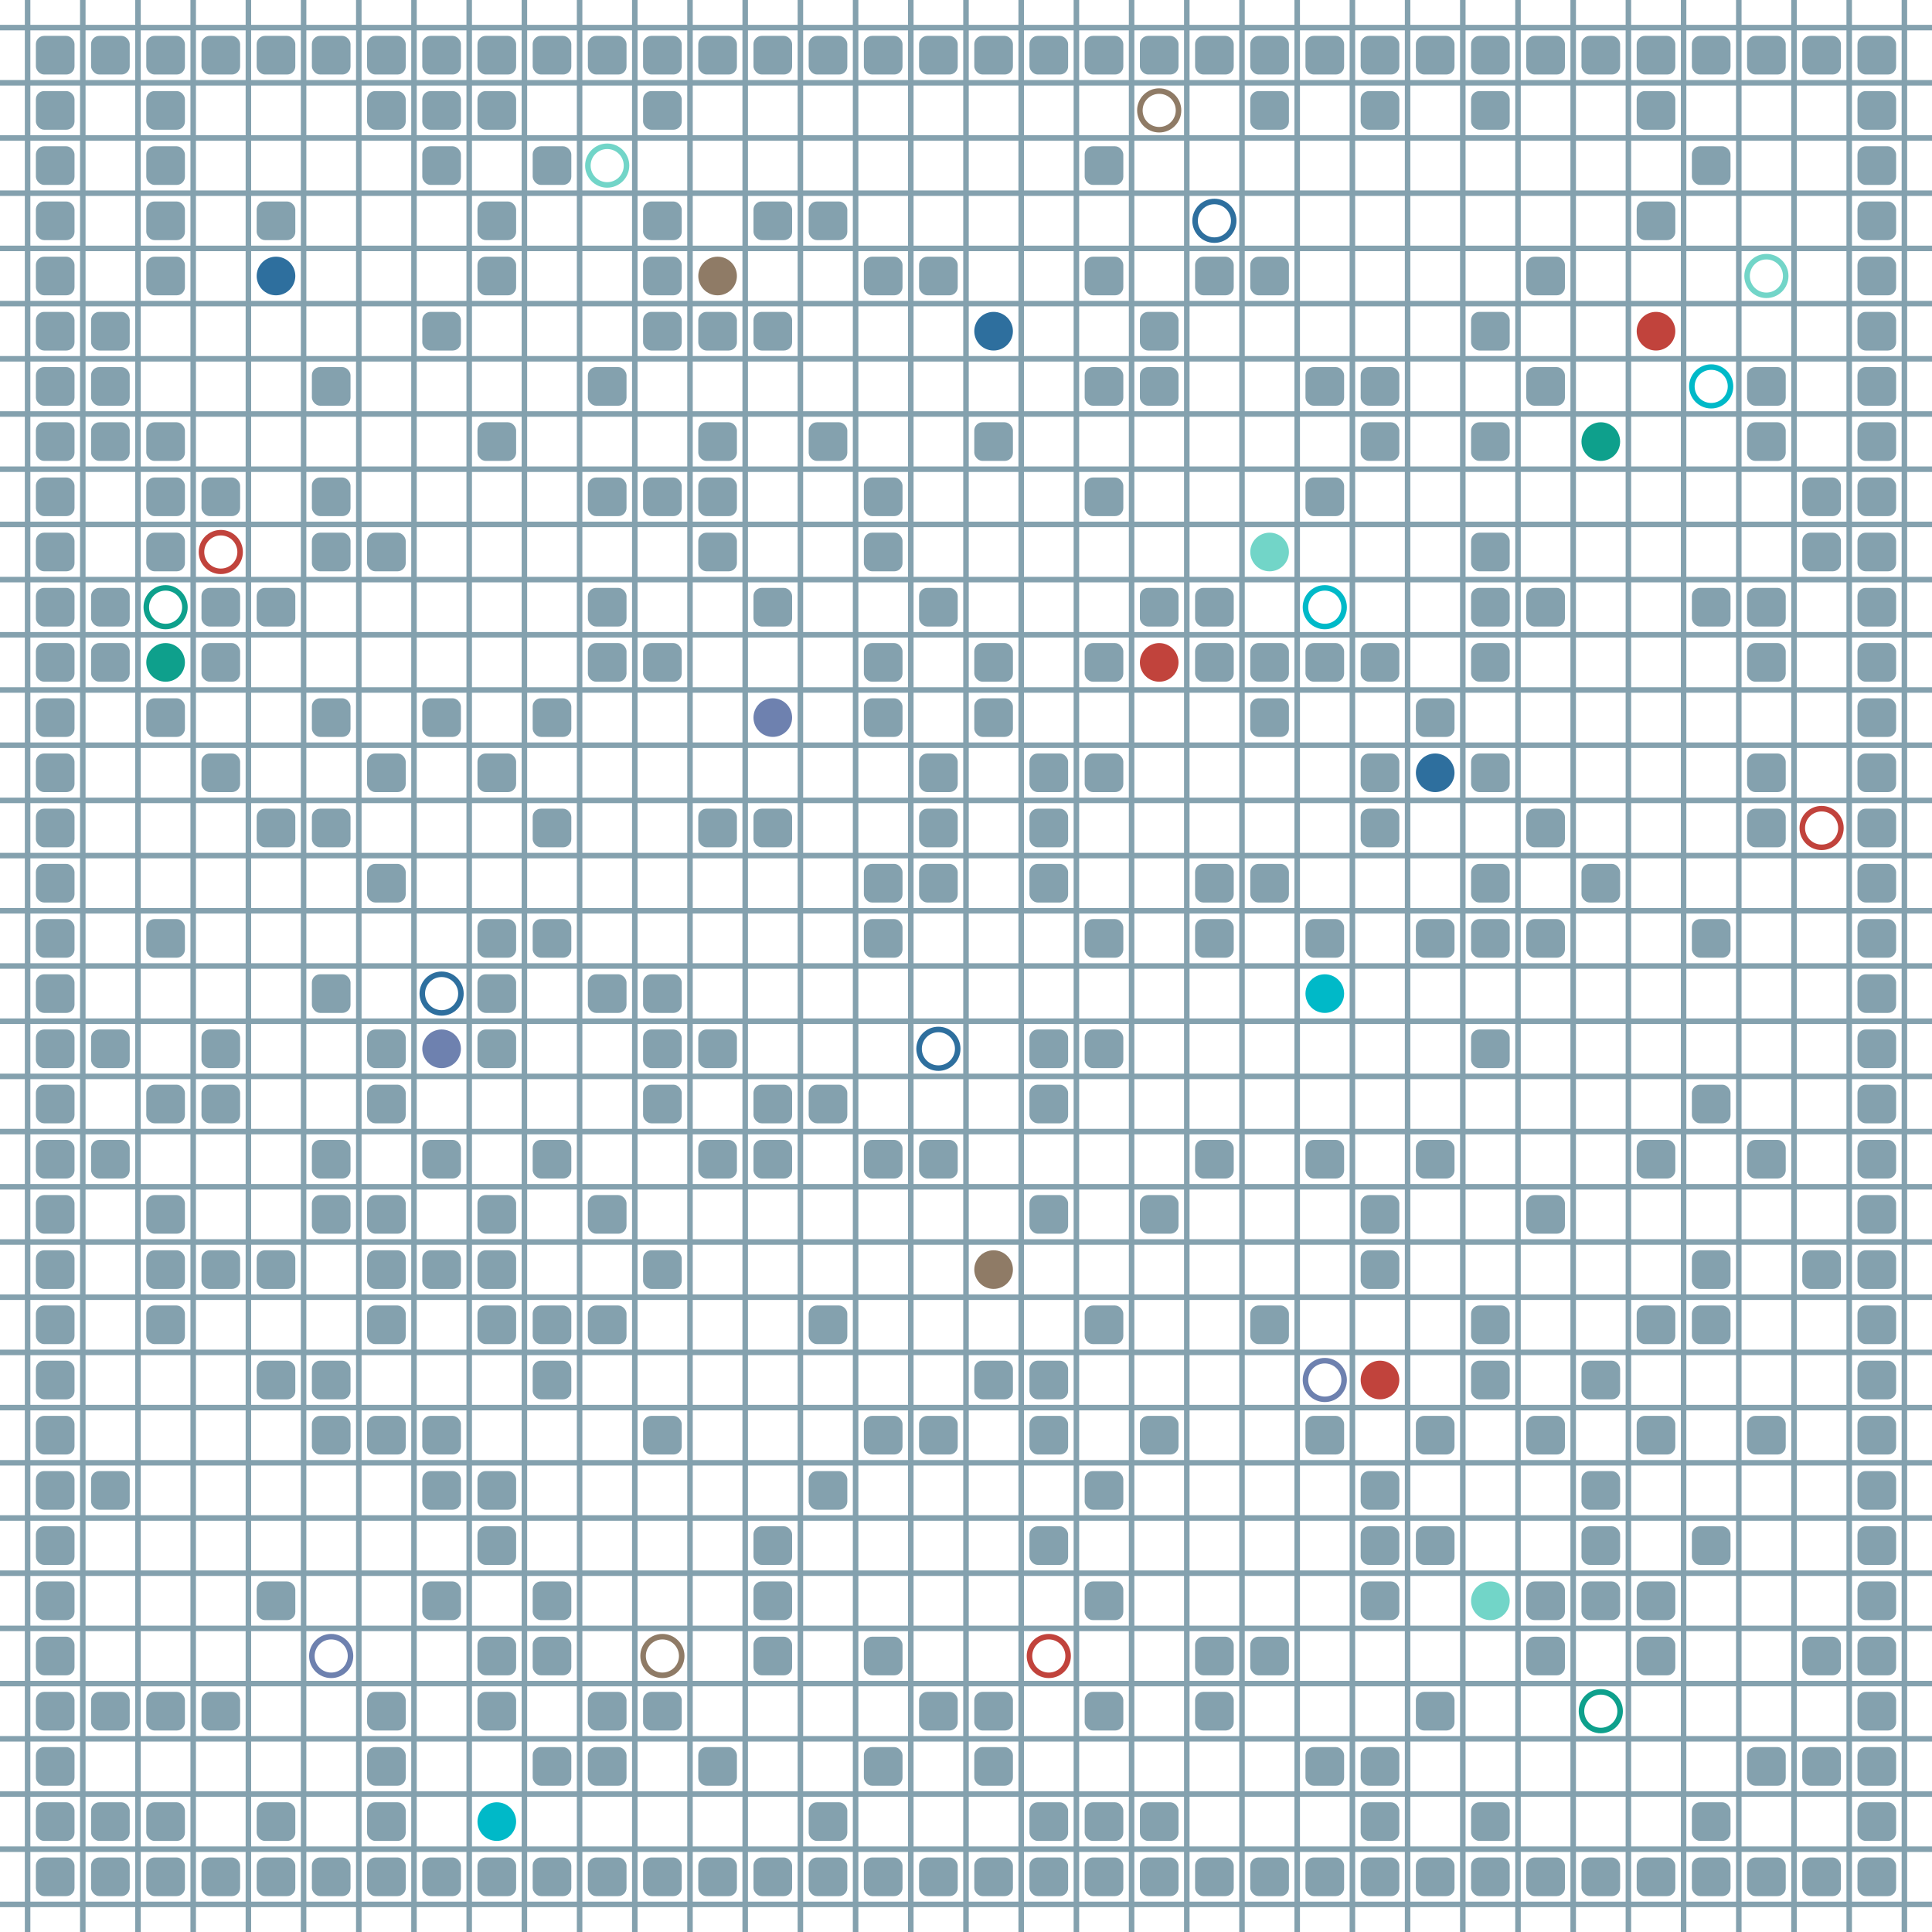 <?xml version="1.0" encoding="UTF-8"?>
        <svg xmlns="http://www.w3.org/2000/svg" xmlns:xlink="http://www.w3.org/1999/xlink"
             width="512" height="512" viewBox="0 -3500 3500 3500">
<defs>

        <rect id="obstacle" width="70" height="70" fill="#84A1AE" rx="15"/>
        <style>
        .line {stroke: #84A1AE; stroke-width: 10;}
        .agent {r: 35;}
        .target {fill: none; stroke-width: 10; r: 35;}
        </style>
        
</defs>

<line class="line" x1="-50.0" x2="-50.0" y1="0" y2="-3500" />
<line class="line" x1="50.0" x2="50.0" y1="0" y2="-3500" />
<line class="line" x1="150.0" x2="150.0" y1="0" y2="-3500" />
<line class="line" x1="250.0" x2="250.0" y1="0" y2="-3500" />
<line class="line" x1="350.0" x2="350.0" y1="0" y2="-3500" />
<line class="line" x1="450.0" x2="450.0" y1="0" y2="-3500" />
<line class="line" x1="550.0" x2="550.0" y1="0" y2="-3500" />
<line class="line" x1="650.0" x2="650.0" y1="0" y2="-3500" />
<line class="line" x1="750.0" x2="750.0" y1="0" y2="-3500" />
<line class="line" x1="850.0" x2="850.0" y1="0" y2="-3500" />
<line class="line" x1="950.0" x2="950.0" y1="0" y2="-3500" />
<line class="line" x1="1050.0" x2="1050.0" y1="0" y2="-3500" />
<line class="line" x1="1150.0" x2="1150.0" y1="0" y2="-3500" />
<line class="line" x1="1250.0" x2="1250.0" y1="0" y2="-3500" />
<line class="line" x1="1350.0" x2="1350.0" y1="0" y2="-3500" />
<line class="line" x1="1450.0" x2="1450.0" y1="0" y2="-3500" />
<line class="line" x1="1550.0" x2="1550.0" y1="0" y2="-3500" />
<line class="line" x1="1650.0" x2="1650.0" y1="0" y2="-3500" />
<line class="line" x1="1750.0" x2="1750.0" y1="0" y2="-3500" />
<line class="line" x1="1850.0" x2="1850.0" y1="0" y2="-3500" />
<line class="line" x1="1950.0" x2="1950.0" y1="0" y2="-3500" />
<line class="line" x1="2050.0" x2="2050.0" y1="0" y2="-3500" />
<line class="line" x1="2150.0" x2="2150.0" y1="0" y2="-3500" />
<line class="line" x1="2250.0" x2="2250.0" y1="0" y2="-3500" />
<line class="line" x1="2350.0" x2="2350.0" y1="0" y2="-3500" />
<line class="line" x1="2450.0" x2="2450.0" y1="0" y2="-3500" />
<line class="line" x1="2550.0" x2="2550.0" y1="0" y2="-3500" />
<line class="line" x1="2650.0" x2="2650.0" y1="0" y2="-3500" />
<line class="line" x1="2750.0" x2="2750.0" y1="0" y2="-3500" />
<line class="line" x1="2850.0" x2="2850.0" y1="0" y2="-3500" />
<line class="line" x1="2950.0" x2="2950.0" y1="0" y2="-3500" />
<line class="line" x1="3050.0" x2="3050.0" y1="0" y2="-3500" />
<line class="line" x1="3150.0" x2="3150.0" y1="0" y2="-3500" />
<line class="line" x1="3250.0" x2="3250.0" y1="0" y2="-3500" />
<line class="line" x1="3350.0" x2="3350.0" y1="0" y2="-3500" />
<line class="line" x1="3450.0" x2="3450.0" y1="0" y2="-3500" />
<line class="line" x1="0" x2="3500" y1="50.0" y2="50.0" />
<line class="line" x1="0" x2="3500" y1="-50.0" y2="-50.0" />
<line class="line" x1="0" x2="3500" y1="-150.0" y2="-150.0" />
<line class="line" x1="0" x2="3500" y1="-250.0" y2="-250.0" />
<line class="line" x1="0" x2="3500" y1="-350.0" y2="-350.0" />
<line class="line" x1="0" x2="3500" y1="-450.0" y2="-450.0" />
<line class="line" x1="0" x2="3500" y1="-550.0" y2="-550.0" />
<line class="line" x1="0" x2="3500" y1="-650.0" y2="-650.0" />
<line class="line" x1="0" x2="3500" y1="-750.0" y2="-750.0" />
<line class="line" x1="0" x2="3500" y1="-850.0" y2="-850.0" />
<line class="line" x1="0" x2="3500" y1="-950.0" y2="-950.0" />
<line class="line" x1="0" x2="3500" y1="-1050.0" y2="-1050.0" />
<line class="line" x1="0" x2="3500" y1="-1150.0" y2="-1150.0" />
<line class="line" x1="0" x2="3500" y1="-1250.0" y2="-1250.0" />
<line class="line" x1="0" x2="3500" y1="-1350.0" y2="-1350.0" />
<line class="line" x1="0" x2="3500" y1="-1450.0" y2="-1450.0" />
<line class="line" x1="0" x2="3500" y1="-1550.0" y2="-1550.0" />
<line class="line" x1="0" x2="3500" y1="-1650.0" y2="-1650.0" />
<line class="line" x1="0" x2="3500" y1="-1750.0" y2="-1750.0" />
<line class="line" x1="0" x2="3500" y1="-1850.0" y2="-1850.0" />
<line class="line" x1="0" x2="3500" y1="-1950.0" y2="-1950.0" />
<line class="line" x1="0" x2="3500" y1="-2050.0" y2="-2050.0" />
<line class="line" x1="0" x2="3500" y1="-2150.0" y2="-2150.0" />
<line class="line" x1="0" x2="3500" y1="-2250.0" y2="-2250.0" />
<line class="line" x1="0" x2="3500" y1="-2350.0" y2="-2350.0" />
<line class="line" x1="0" x2="3500" y1="-2450.0" y2="-2450.0" />
<line class="line" x1="0" x2="3500" y1="-2550.0" y2="-2550.0" />
<line class="line" x1="0" x2="3500" y1="-2650.0" y2="-2650.0" />
<line class="line" x1="0" x2="3500" y1="-2750.0" y2="-2750.0" />
<line class="line" x1="0" x2="3500" y1="-2850.0" y2="-2850.0" />
<line class="line" x1="0" x2="3500" y1="-2950.0" y2="-2950.0" />
<line class="line" x1="0" x2="3500" y1="-3050.0" y2="-3050.0" />
<line class="line" x1="0" x2="3500" y1="-3150.0" y2="-3150.0" />
<line class="line" x1="0" x2="3500" y1="-3250.0" y2="-3250.0" />
<line class="line" x1="0" x2="3500" y1="-3350.0" y2="-3350.0" />
<line class="line" x1="0" x2="3500" y1="-3450.0" y2="-3450.0" />
<use href="#obstacle" x="65" y="-135" />
<use href="#obstacle" x="65" y="-235" />
<use href="#obstacle" x="65" y="-335" />
<use href="#obstacle" x="65" y="-435" />
<use href="#obstacle" x="65" y="-535" />
<use href="#obstacle" x="65" y="-635" />
<use href="#obstacle" x="65" y="-735" />
<use href="#obstacle" x="65" y="-835" />
<use href="#obstacle" x="65" y="-935" />
<use href="#obstacle" x="65" y="-1035" />
<use href="#obstacle" x="65" y="-1135" />
<use href="#obstacle" x="65" y="-1235" />
<use href="#obstacle" x="65" y="-1335" />
<use href="#obstacle" x="65" y="-1435" />
<use href="#obstacle" x="65" y="-1535" />
<use href="#obstacle" x="65" y="-1635" />
<use href="#obstacle" x="65" y="-1735" />
<use href="#obstacle" x="65" y="-1835" />
<use href="#obstacle" x="65" y="-1935" />
<use href="#obstacle" x="65" y="-2035" />
<use href="#obstacle" x="65" y="-2135" />
<use href="#obstacle" x="65" y="-2235" />
<use href="#obstacle" x="65" y="-2335" />
<use href="#obstacle" x="65" y="-2435" />
<use href="#obstacle" x="65" y="-2535" />
<use href="#obstacle" x="65" y="-2635" />
<use href="#obstacle" x="65" y="-2735" />
<use href="#obstacle" x="65" y="-2835" />
<use href="#obstacle" x="65" y="-2935" />
<use href="#obstacle" x="65" y="-3035" />
<use href="#obstacle" x="65" y="-3135" />
<use href="#obstacle" x="65" y="-3235" />
<use href="#obstacle" x="65" y="-3335" />
<use href="#obstacle" x="65" y="-3435" />
<use href="#obstacle" x="165" y="-135" />
<use href="#obstacle" x="165" y="-235" />
<use href="#obstacle" x="165" y="-435" />
<use href="#obstacle" x="165" y="-835" />
<use href="#obstacle" x="165" y="-1435" />
<use href="#obstacle" x="165" y="-1635" />
<use href="#obstacle" x="165" y="-2335" />
<use href="#obstacle" x="165" y="-2435" />
<use href="#obstacle" x="165" y="-2735" />
<use href="#obstacle" x="165" y="-2835" />
<use href="#obstacle" x="165" y="-2935" />
<use href="#obstacle" x="165" y="-3435" />
<use href="#obstacle" x="265" y="-135" />
<use href="#obstacle" x="265" y="-235" />
<use href="#obstacle" x="265" y="-435" />
<use href="#obstacle" x="265" y="-1135" />
<use href="#obstacle" x="265" y="-1235" />
<use href="#obstacle" x="265" y="-1335" />
<use href="#obstacle" x="265" y="-1535" />
<use href="#obstacle" x="265" y="-1835" />
<use href="#obstacle" x="265" y="-2235" />
<use href="#obstacle" x="265" y="-2535" />
<use href="#obstacle" x="265" y="-2635" />
<use href="#obstacle" x="265" y="-2735" />
<use href="#obstacle" x="265" y="-3035" />
<use href="#obstacle" x="265" y="-3135" />
<use href="#obstacle" x="265" y="-3235" />
<use href="#obstacle" x="265" y="-3335" />
<use href="#obstacle" x="265" y="-3435" />
<use href="#obstacle" x="365" y="-135" />
<use href="#obstacle" x="365" y="-435" />
<use href="#obstacle" x="365" y="-1235" />
<use href="#obstacle" x="365" y="-1535" />
<use href="#obstacle" x="365" y="-1635" />
<use href="#obstacle" x="365" y="-2135" />
<use href="#obstacle" x="365" y="-2335" />
<use href="#obstacle" x="365" y="-2435" />
<use href="#obstacle" x="365" y="-2635" />
<use href="#obstacle" x="365" y="-3435" />
<use href="#obstacle" x="465" y="-135" />
<use href="#obstacle" x="465" y="-235" />
<use href="#obstacle" x="465" y="-635" />
<use href="#obstacle" x="465" y="-1035" />
<use href="#obstacle" x="465" y="-1235" />
<use href="#obstacle" x="465" y="-2035" />
<use href="#obstacle" x="465" y="-2435" />
<use href="#obstacle" x="465" y="-3135" />
<use href="#obstacle" x="465" y="-3435" />
<use href="#obstacle" x="565" y="-135" />
<use href="#obstacle" x="565" y="-935" />
<use href="#obstacle" x="565" y="-1035" />
<use href="#obstacle" x="565" y="-1335" />
<use href="#obstacle" x="565" y="-1435" />
<use href="#obstacle" x="565" y="-1735" />
<use href="#obstacle" x="565" y="-2035" />
<use href="#obstacle" x="565" y="-2235" />
<use href="#obstacle" x="565" y="-2535" />
<use href="#obstacle" x="565" y="-2635" />
<use href="#obstacle" x="565" y="-2835" />
<use href="#obstacle" x="565" y="-3435" />
<use href="#obstacle" x="665" y="-135" />
<use href="#obstacle" x="665" y="-235" />
<use href="#obstacle" x="665" y="-335" />
<use href="#obstacle" x="665" y="-435" />
<use href="#obstacle" x="665" y="-935" />
<use href="#obstacle" x="665" y="-1135" />
<use href="#obstacle" x="665" y="-1235" />
<use href="#obstacle" x="665" y="-1335" />
<use href="#obstacle" x="665" y="-1535" />
<use href="#obstacle" x="665" y="-1635" />
<use href="#obstacle" x="665" y="-1935" />
<use href="#obstacle" x="665" y="-2135" />
<use href="#obstacle" x="665" y="-2535" />
<use href="#obstacle" x="665" y="-3335" />
<use href="#obstacle" x="665" y="-3435" />
<use href="#obstacle" x="765" y="-135" />
<use href="#obstacle" x="765" y="-635" />
<use href="#obstacle" x="765" y="-835" />
<use href="#obstacle" x="765" y="-935" />
<use href="#obstacle" x="765" y="-1235" />
<use href="#obstacle" x="765" y="-1435" />
<use href="#obstacle" x="765" y="-2235" />
<use href="#obstacle" x="765" y="-2935" />
<use href="#obstacle" x="765" y="-3235" />
<use href="#obstacle" x="765" y="-3335" />
<use href="#obstacle" x="765" y="-3435" />
<use href="#obstacle" x="865" y="-135" />
<use href="#obstacle" x="865" y="-435" />
<use href="#obstacle" x="865" y="-535" />
<use href="#obstacle" x="865" y="-735" />
<use href="#obstacle" x="865" y="-835" />
<use href="#obstacle" x="865" y="-1135" />
<use href="#obstacle" x="865" y="-1235" />
<use href="#obstacle" x="865" y="-1335" />
<use href="#obstacle" x="865" y="-1635" />
<use href="#obstacle" x="865" y="-1735" />
<use href="#obstacle" x="865" y="-1835" />
<use href="#obstacle" x="865" y="-2135" />
<use href="#obstacle" x="865" y="-2735" />
<use href="#obstacle" x="865" y="-3035" />
<use href="#obstacle" x="865" y="-3135" />
<use href="#obstacle" x="865" y="-3335" />
<use href="#obstacle" x="865" y="-3435" />
<use href="#obstacle" x="965" y="-135" />
<use href="#obstacle" x="965" y="-335" />
<use href="#obstacle" x="965" y="-535" />
<use href="#obstacle" x="965" y="-635" />
<use href="#obstacle" x="965" y="-1035" />
<use href="#obstacle" x="965" y="-1135" />
<use href="#obstacle" x="965" y="-1435" />
<use href="#obstacle" x="965" y="-1835" />
<use href="#obstacle" x="965" y="-2035" />
<use href="#obstacle" x="965" y="-2235" />
<use href="#obstacle" x="965" y="-3235" />
<use href="#obstacle" x="965" y="-3435" />
<use href="#obstacle" x="1065" y="-135" />
<use href="#obstacle" x="1065" y="-335" />
<use href="#obstacle" x="1065" y="-435" />
<use href="#obstacle" x="1065" y="-1135" />
<use href="#obstacle" x="1065" y="-1335" />
<use href="#obstacle" x="1065" y="-1735" />
<use href="#obstacle" x="1065" y="-2335" />
<use href="#obstacle" x="1065" y="-2435" />
<use href="#obstacle" x="1065" y="-2635" />
<use href="#obstacle" x="1065" y="-2835" />
<use href="#obstacle" x="1065" y="-3435" />
<use href="#obstacle" x="1165" y="-135" />
<use href="#obstacle" x="1165" y="-435" />
<use href="#obstacle" x="1165" y="-935" />
<use href="#obstacle" x="1165" y="-1235" />
<use href="#obstacle" x="1165" y="-1535" />
<use href="#obstacle" x="1165" y="-1635" />
<use href="#obstacle" x="1165" y="-1735" />
<use href="#obstacle" x="1165" y="-2335" />
<use href="#obstacle" x="1165" y="-2635" />
<use href="#obstacle" x="1165" y="-2935" />
<use href="#obstacle" x="1165" y="-3035" />
<use href="#obstacle" x="1165" y="-3135" />
<use href="#obstacle" x="1165" y="-3335" />
<use href="#obstacle" x="1165" y="-3435" />
<use href="#obstacle" x="1265" y="-135" />
<use href="#obstacle" x="1265" y="-335" />
<use href="#obstacle" x="1265" y="-1435" />
<use href="#obstacle" x="1265" y="-1635" />
<use href="#obstacle" x="1265" y="-2035" />
<use href="#obstacle" x="1265" y="-2535" />
<use href="#obstacle" x="1265" y="-2635" />
<use href="#obstacle" x="1265" y="-2735" />
<use href="#obstacle" x="1265" y="-2935" />
<use href="#obstacle" x="1265" y="-3435" />
<use href="#obstacle" x="1365" y="-135" />
<use href="#obstacle" x="1365" y="-535" />
<use href="#obstacle" x="1365" y="-635" />
<use href="#obstacle" x="1365" y="-735" />
<use href="#obstacle" x="1365" y="-1435" />
<use href="#obstacle" x="1365" y="-1535" />
<use href="#obstacle" x="1365" y="-2035" />
<use href="#obstacle" x="1365" y="-2435" />
<use href="#obstacle" x="1365" y="-2935" />
<use href="#obstacle" x="1365" y="-3135" />
<use href="#obstacle" x="1365" y="-3435" />
<use href="#obstacle" x="1465" y="-135" />
<use href="#obstacle" x="1465" y="-235" />
<use href="#obstacle" x="1465" y="-835" />
<use href="#obstacle" x="1465" y="-1135" />
<use href="#obstacle" x="1465" y="-1535" />
<use href="#obstacle" x="1465" y="-2735" />
<use href="#obstacle" x="1465" y="-3135" />
<use href="#obstacle" x="1465" y="-3435" />
<use href="#obstacle" x="1565" y="-135" />
<use href="#obstacle" x="1565" y="-335" />
<use href="#obstacle" x="1565" y="-535" />
<use href="#obstacle" x="1565" y="-935" />
<use href="#obstacle" x="1565" y="-1435" />
<use href="#obstacle" x="1565" y="-1835" />
<use href="#obstacle" x="1565" y="-1935" />
<use href="#obstacle" x="1565" y="-2235" />
<use href="#obstacle" x="1565" y="-2335" />
<use href="#obstacle" x="1565" y="-2535" />
<use href="#obstacle" x="1565" y="-2635" />
<use href="#obstacle" x="1565" y="-3035" />
<use href="#obstacle" x="1565" y="-3435" />
<use href="#obstacle" x="1665" y="-135" />
<use href="#obstacle" x="1665" y="-435" />
<use href="#obstacle" x="1665" y="-935" />
<use href="#obstacle" x="1665" y="-1435" />
<use href="#obstacle" x="1665" y="-1935" />
<use href="#obstacle" x="1665" y="-2035" />
<use href="#obstacle" x="1665" y="-2135" />
<use href="#obstacle" x="1665" y="-2435" />
<use href="#obstacle" x="1665" y="-3035" />
<use href="#obstacle" x="1665" y="-3435" />
<use href="#obstacle" x="1765" y="-135" />
<use href="#obstacle" x="1765" y="-335" />
<use href="#obstacle" x="1765" y="-435" />
<use href="#obstacle" x="1765" y="-1035" />
<use href="#obstacle" x="1765" y="-2235" />
<use href="#obstacle" x="1765" y="-2335" />
<use href="#obstacle" x="1765" y="-2735" />
<use href="#obstacle" x="1765" y="-3435" />
<use href="#obstacle" x="1865" y="-135" />
<use href="#obstacle" x="1865" y="-235" />
<use href="#obstacle" x="1865" y="-735" />
<use href="#obstacle" x="1865" y="-935" />
<use href="#obstacle" x="1865" y="-1035" />
<use href="#obstacle" x="1865" y="-1335" />
<use href="#obstacle" x="1865" y="-1535" />
<use href="#obstacle" x="1865" y="-1635" />
<use href="#obstacle" x="1865" y="-1935" />
<use href="#obstacle" x="1865" y="-2035" />
<use href="#obstacle" x="1865" y="-2135" />
<use href="#obstacle" x="1865" y="-3435" />
<use href="#obstacle" x="1965" y="-135" />
<use href="#obstacle" x="1965" y="-235" />
<use href="#obstacle" x="1965" y="-435" />
<use href="#obstacle" x="1965" y="-635" />
<use href="#obstacle" x="1965" y="-835" />
<use href="#obstacle" x="1965" y="-1135" />
<use href="#obstacle" x="1965" y="-1635" />
<use href="#obstacle" x="1965" y="-1835" />
<use href="#obstacle" x="1965" y="-2135" />
<use href="#obstacle" x="1965" y="-2335" />
<use href="#obstacle" x="1965" y="-2635" />
<use href="#obstacle" x="1965" y="-2835" />
<use href="#obstacle" x="1965" y="-3035" />
<use href="#obstacle" x="1965" y="-3235" />
<use href="#obstacle" x="1965" y="-3435" />
<use href="#obstacle" x="2065" y="-135" />
<use href="#obstacle" x="2065" y="-235" />
<use href="#obstacle" x="2065" y="-935" />
<use href="#obstacle" x="2065" y="-1335" />
<use href="#obstacle" x="2065" y="-2435" />
<use href="#obstacle" x="2065" y="-2835" />
<use href="#obstacle" x="2065" y="-2935" />
<use href="#obstacle" x="2065" y="-3435" />
<use href="#obstacle" x="2165" y="-135" />
<use href="#obstacle" x="2165" y="-435" />
<use href="#obstacle" x="2165" y="-535" />
<use href="#obstacle" x="2165" y="-1435" />
<use href="#obstacle" x="2165" y="-1835" />
<use href="#obstacle" x="2165" y="-1935" />
<use href="#obstacle" x="2165" y="-2335" />
<use href="#obstacle" x="2165" y="-2435" />
<use href="#obstacle" x="2165" y="-3035" />
<use href="#obstacle" x="2165" y="-3435" />
<use href="#obstacle" x="2265" y="-135" />
<use href="#obstacle" x="2265" y="-535" />
<use href="#obstacle" x="2265" y="-1135" />
<use href="#obstacle" x="2265" y="-1935" />
<use href="#obstacle" x="2265" y="-2235" />
<use href="#obstacle" x="2265" y="-2335" />
<use href="#obstacle" x="2265" y="-3035" />
<use href="#obstacle" x="2265" y="-3335" />
<use href="#obstacle" x="2265" y="-3435" />
<use href="#obstacle" x="2365" y="-135" />
<use href="#obstacle" x="2365" y="-335" />
<use href="#obstacle" x="2365" y="-935" />
<use href="#obstacle" x="2365" y="-1435" />
<use href="#obstacle" x="2365" y="-1835" />
<use href="#obstacle" x="2365" y="-2335" />
<use href="#obstacle" x="2365" y="-2635" />
<use href="#obstacle" x="2365" y="-2835" />
<use href="#obstacle" x="2365" y="-3435" />
<use href="#obstacle" x="2465" y="-135" />
<use href="#obstacle" x="2465" y="-235" />
<use href="#obstacle" x="2465" y="-335" />
<use href="#obstacle" x="2465" y="-635" />
<use href="#obstacle" x="2465" y="-735" />
<use href="#obstacle" x="2465" y="-835" />
<use href="#obstacle" x="2465" y="-1235" />
<use href="#obstacle" x="2465" y="-1335" />
<use href="#obstacle" x="2465" y="-2035" />
<use href="#obstacle" x="2465" y="-2135" />
<use href="#obstacle" x="2465" y="-2335" />
<use href="#obstacle" x="2465" y="-2735" />
<use href="#obstacle" x="2465" y="-2835" />
<use href="#obstacle" x="2465" y="-3335" />
<use href="#obstacle" x="2465" y="-3435" />
<use href="#obstacle" x="2565" y="-135" />
<use href="#obstacle" x="2565" y="-435" />
<use href="#obstacle" x="2565" y="-735" />
<use href="#obstacle" x="2565" y="-935" />
<use href="#obstacle" x="2565" y="-1435" />
<use href="#obstacle" x="2565" y="-1835" />
<use href="#obstacle" x="2565" y="-2235" />
<use href="#obstacle" x="2565" y="-3435" />
<use href="#obstacle" x="2665" y="-135" />
<use href="#obstacle" x="2665" y="-235" />
<use href="#obstacle" x="2665" y="-1035" />
<use href="#obstacle" x="2665" y="-1135" />
<use href="#obstacle" x="2665" y="-1635" />
<use href="#obstacle" x="2665" y="-1835" />
<use href="#obstacle" x="2665" y="-1935" />
<use href="#obstacle" x="2665" y="-2135" />
<use href="#obstacle" x="2665" y="-2335" />
<use href="#obstacle" x="2665" y="-2435" />
<use href="#obstacle" x="2665" y="-2535" />
<use href="#obstacle" x="2665" y="-2735" />
<use href="#obstacle" x="2665" y="-2935" />
<use href="#obstacle" x="2665" y="-3335" />
<use href="#obstacle" x="2665" y="-3435" />
<use href="#obstacle" x="2765" y="-135" />
<use href="#obstacle" x="2765" y="-535" />
<use href="#obstacle" x="2765" y="-635" />
<use href="#obstacle" x="2765" y="-935" />
<use href="#obstacle" x="2765" y="-1335" />
<use href="#obstacle" x="2765" y="-1835" />
<use href="#obstacle" x="2765" y="-2035" />
<use href="#obstacle" x="2765" y="-2435" />
<use href="#obstacle" x="2765" y="-2835" />
<use href="#obstacle" x="2765" y="-3035" />
<use href="#obstacle" x="2765" y="-3435" />
<use href="#obstacle" x="2865" y="-135" />
<use href="#obstacle" x="2865" y="-635" />
<use href="#obstacle" x="2865" y="-735" />
<use href="#obstacle" x="2865" y="-835" />
<use href="#obstacle" x="2865" y="-1035" />
<use href="#obstacle" x="2865" y="-1935" />
<use href="#obstacle" x="2865" y="-3435" />
<use href="#obstacle" x="2965" y="-135" />
<use href="#obstacle" x="2965" y="-535" />
<use href="#obstacle" x="2965" y="-635" />
<use href="#obstacle" x="2965" y="-935" />
<use href="#obstacle" x="2965" y="-1135" />
<use href="#obstacle" x="2965" y="-1435" />
<use href="#obstacle" x="2965" y="-3135" />
<use href="#obstacle" x="2965" y="-3335" />
<use href="#obstacle" x="2965" y="-3435" />
<use href="#obstacle" x="3065" y="-135" />
<use href="#obstacle" x="3065" y="-235" />
<use href="#obstacle" x="3065" y="-735" />
<use href="#obstacle" x="3065" y="-1135" />
<use href="#obstacle" x="3065" y="-1235" />
<use href="#obstacle" x="3065" y="-1535" />
<use href="#obstacle" x="3065" y="-1835" />
<use href="#obstacle" x="3065" y="-2435" />
<use href="#obstacle" x="3065" y="-3235" />
<use href="#obstacle" x="3065" y="-3435" />
<use href="#obstacle" x="3165" y="-135" />
<use href="#obstacle" x="3165" y="-335" />
<use href="#obstacle" x="3165" y="-935" />
<use href="#obstacle" x="3165" y="-1435" />
<use href="#obstacle" x="3165" y="-2035" />
<use href="#obstacle" x="3165" y="-2135" />
<use href="#obstacle" x="3165" y="-2335" />
<use href="#obstacle" x="3165" y="-2435" />
<use href="#obstacle" x="3165" y="-2735" />
<use href="#obstacle" x="3165" y="-2835" />
<use href="#obstacle" x="3165" y="-3435" />
<use href="#obstacle" x="3265" y="-135" />
<use href="#obstacle" x="3265" y="-335" />
<use href="#obstacle" x="3265" y="-535" />
<use href="#obstacle" x="3265" y="-1235" />
<use href="#obstacle" x="3265" y="-2535" />
<use href="#obstacle" x="3265" y="-2635" />
<use href="#obstacle" x="3265" y="-3435" />
<use href="#obstacle" x="3365" y="-135" />
<use href="#obstacle" x="3365" y="-235" />
<use href="#obstacle" x="3365" y="-335" />
<use href="#obstacle" x="3365" y="-435" />
<use href="#obstacle" x="3365" y="-535" />
<use href="#obstacle" x="3365" y="-635" />
<use href="#obstacle" x="3365" y="-735" />
<use href="#obstacle" x="3365" y="-835" />
<use href="#obstacle" x="3365" y="-935" />
<use href="#obstacle" x="3365" y="-1035" />
<use href="#obstacle" x="3365" y="-1135" />
<use href="#obstacle" x="3365" y="-1235" />
<use href="#obstacle" x="3365" y="-1335" />
<use href="#obstacle" x="3365" y="-1435" />
<use href="#obstacle" x="3365" y="-1535" />
<use href="#obstacle" x="3365" y="-1635" />
<use href="#obstacle" x="3365" y="-1735" />
<use href="#obstacle" x="3365" y="-1835" />
<use href="#obstacle" x="3365" y="-1935" />
<use href="#obstacle" x="3365" y="-2035" />
<use href="#obstacle" x="3365" y="-2135" />
<use href="#obstacle" x="3365" y="-2235" />
<use href="#obstacle" x="3365" y="-2335" />
<use href="#obstacle" x="3365" y="-2435" />
<use href="#obstacle" x="3365" y="-2535" />
<use href="#obstacle" x="3365" y="-2635" />
<use href="#obstacle" x="3365" y="-2735" />
<use href="#obstacle" x="3365" y="-2835" />
<use href="#obstacle" x="3365" y="-2935" />
<use href="#obstacle" x="3365" y="-3035" />
<use href="#obstacle" x="3365" y="-3135" />
<use href="#obstacle" x="3365" y="-3235" />
<use href="#obstacle" x="3365" y="-3335" />
<use href="#obstacle" x="3365" y="-3435" />
<circle class="agent" cx="2100" cy="-2300" fill="#c1433c" r="35"> <animate attributeName="cy" dur="1.0s" keyTimes="0.0;0.2;0.4;0.6;0.8;1.0" repeatCount="indefinite" values="-2300;-2300;-2300;-2200;-2100;-2100"/>
<animate attributeName="cx" dur="1.0s" keyTimes="0.0;0.2;1.0" repeatCount="indefinite" values="2100;2100;2100"/>
<animate attributeName="visibility" dur="1.0s" keyTimes="0.0;0.2;1.0" repeatCount="indefinite" values="visible;visible;visible"/> </circle>
<circle class="agent" cx="2600" cy="-2100" fill="#2e6f9e" r="35"> <animate attributeName="cy" dur="1.0s" keyTimes="0.0;0.2;0.4;0.6;0.8;1.0" repeatCount="indefinite" values="-2100;-2100;-2100;-2000;-1900;-1900"/>
<animate attributeName="cx" dur="1.0s" keyTimes="0.0;0.2;1.0" repeatCount="indefinite" values="2600;2600;2600"/>
<animate attributeName="visibility" dur="1.0s" keyTimes="0.0;0.2;1.0" repeatCount="indefinite" values="visible;visible;visible"/> </circle>
<circle class="agent" cx="800" cy="-1600" fill="#6e81af" r="35"> <animate attributeName="cy" dur="1.0s" keyTimes="0.0;0.2;1.0" repeatCount="indefinite" values="-1600;-1600;-1600"/>
<animate attributeName="cx" dur="1.0s" keyTimes="0.0;0.2;1.0" repeatCount="indefinite" values="800;800;800"/>
<animate attributeName="visibility" dur="1.0s" keyTimes="0.0;0.2;1.0" repeatCount="indefinite" values="visible;visible;visible"/> </circle>
<circle class="agent" cx="2400" cy="-1700" fill="#00b9c8" r="35"> <animate attributeName="cy" dur="1.0s" keyTimes="0.0;0.2;0.4;0.6;0.8;1.0" repeatCount="indefinite" values="-1700;-1700;-1700;-1600;-1500;-1500"/>
<animate attributeName="cx" dur="1.0s" keyTimes="0.0;0.2;0.4;1.0" repeatCount="indefinite" values="2400;2400;2500;2500"/>
<animate attributeName="visibility" dur="1.0s" keyTimes="0.0;0.2;1.0" repeatCount="indefinite" values="visible;visible;visible"/> </circle>
<circle class="agent" cx="2700" cy="-600" fill="#72D5C8" r="35"> <animate attributeName="cy" dur="1.0s" keyTimes="0.0;0.2;0.4;0.6;0.8;1.0" repeatCount="indefinite" values="-600;-600;-600;-500;-400;-400"/>
<animate attributeName="cx" dur="1.0s" keyTimes="0.0;0.2;1.0" repeatCount="indefinite" values="2700;2700;2700"/>
<animate attributeName="visibility" dur="1.0s" keyTimes="0.0;0.2;1.0" repeatCount="indefinite" values="visible;visible;visible"/> </circle>
<circle class="agent" cx="2900" cy="-2700" fill="#0ea08c" r="35"> <animate attributeName="cy" dur="1.0s" keyTimes="0.0;0.2;1.0" repeatCount="indefinite" values="-2700;-2700;-2700"/>
<animate attributeName="cx" dur="1.0s" keyTimes="0.0;0.2;0.4;0.6;1.0" repeatCount="indefinite" values="2900;2900;3000;3100;3100"/>
<animate attributeName="visibility" dur="1.0s" keyTimes="0.0;0.2;1.0" repeatCount="indefinite" values="visible;visible;visible"/> </circle>
<circle class="agent" cx="1800" cy="-1200" fill="#8F7B66" r="35"> <animate attributeName="cy" dur="1.0s" keyTimes="0.0;0.2;0.4;0.6;1.0" repeatCount="indefinite" values="-1200;-1200;-1200;-1100;-1100"/>
<animate attributeName="cx" dur="1.0s" keyTimes="0.0;0.2;0.4;1.0" repeatCount="indefinite" values="1800;1800;1900;1900"/>
<animate attributeName="visibility" dur="1.0s" keyTimes="0.0;0.2;1.0" repeatCount="indefinite" values="visible;visible;visible"/> </circle>
<circle class="agent" cx="3000" cy="-2900" fill="#c1433c" r="35"> <animate attributeName="cy" dur="1.0s" keyTimes="0.0;0.2;0.4;0.6;1.0" repeatCount="indefinite" values="-2900;-2900;-2900;-2800;-2800"/>
<animate attributeName="cx" dur="1.0s" keyTimes="0.0;0.2;0.4;1.0" repeatCount="indefinite" values="3000;3000;3100;3100"/>
<animate attributeName="visibility" dur="1.0s" keyTimes="0.0;0.2;1.0" repeatCount="indefinite" values="visible;visible;visible"/> </circle>
<circle class="agent" cx="1800" cy="-2900" fill="#2e6f9e" r="35"> <animate attributeName="cy" dur="1.0s" keyTimes="0.0;0.2;0.4;0.6;0.8;1.0" repeatCount="indefinite" values="-2900;-2900;-2900;-2800;-2700;-2700"/>
<animate attributeName="cx" dur="1.0s" keyTimes="0.0;0.2;0.4;1.0" repeatCount="indefinite" values="1800;1800;1900;1900"/>
<animate attributeName="visibility" dur="1.0s" keyTimes="0.0;0.2;1.0" repeatCount="indefinite" values="visible;visible;visible"/> </circle>
<circle class="agent" cx="1400" cy="-2200" fill="#6e81af" r="35"> <animate attributeName="cy" dur="1.0s" keyTimes="0.0;0.2;0.4;0.6;0.8;1.0" repeatCount="indefinite" values="-2200;-2200;-2200;-2100;-2000;-2000"/>
<animate attributeName="cx" dur="1.0s" keyTimes="0.0;0.2;0.4;1.0" repeatCount="indefinite" values="1400;1400;1500;1500"/>
<animate attributeName="visibility" dur="1.0s" keyTimes="0.0;0.2;1.0" repeatCount="indefinite" values="visible;visible;visible"/> </circle>
<circle class="agent" cx="900" cy="-200" fill="#00b9c8" r="35"> <animate attributeName="cy" dur="1.0s" keyTimes="0.0;0.2;1.0" repeatCount="indefinite" values="-200;-200;-200"/>
<animate attributeName="cx" dur="1.0s" keyTimes="0.0;0.2;0.4;1.0" repeatCount="indefinite" values="900;900;1000;1000"/>
<animate attributeName="visibility" dur="1.0s" keyTimes="0.0;0.2;1.0" repeatCount="indefinite" values="visible;visible;visible"/> </circle>
<circle class="agent" cx="2300" cy="-2500" fill="#72D5C8" r="35"> <animate attributeName="cy" dur="1.0s" keyTimes="0.0;0.2;0.4;0.6;1.0" repeatCount="indefinite" values="-2500;-2500;-2500;-2400;-2400"/>
<animate attributeName="cx" dur="1.0s" keyTimes="0.0;0.2;0.4;1.0" repeatCount="indefinite" values="2300;2300;2400;2400"/>
<animate attributeName="visibility" dur="1.0s" keyTimes="0.0;0.2;1.0" repeatCount="indefinite" values="visible;visible;visible"/> </circle>
<circle class="agent" cx="300" cy="-2300" fill="#0ea08c" r="35"> <animate attributeName="cy" dur="1.0s" keyTimes="0.0;0.2;1.0" repeatCount="indefinite" values="-2300;-2300;-2300"/>
<animate attributeName="cx" dur="1.0s" keyTimes="0.0;0.2;1.0" repeatCount="indefinite" values="300;300;300"/>
<animate attributeName="visibility" dur="1.0s" keyTimes="0.0;0.2;1.0" repeatCount="indefinite" values="visible;visible;visible"/> </circle>
<circle class="agent" cx="1300" cy="-3000" fill="#8F7B66" r="35"> <animate attributeName="cy" dur="1.0s" keyTimes="0.0;0.2;1.0" repeatCount="indefinite" values="-3000;-3000;-3000"/>
<animate attributeName="cx" dur="1.0s" keyTimes="0.0;0.2;0.4;1.0" repeatCount="indefinite" values="1300;1300;1400;1400"/>
<animate attributeName="visibility" dur="1.0s" keyTimes="0.0;0.2;1.0" repeatCount="indefinite" values="visible;visible;visible"/> </circle>
<circle class="agent" cx="2500" cy="-1000" fill="#c1433c" r="35"> <animate attributeName="cy" dur="1.0s" keyTimes="0.0;0.2;1.0" repeatCount="indefinite" values="-1000;-1000;-1000"/>
<animate attributeName="cx" dur="1.0s" keyTimes="0.0;0.2;0.4;1.0" repeatCount="indefinite" values="2500;2500;2600;2600"/>
<animate attributeName="visibility" dur="1.0s" keyTimes="0.0;0.2;1.0" repeatCount="indefinite" values="visible;visible;visible"/> </circle>
<circle class="agent" cx="500" cy="-3000" fill="#2e6f9e" r="35"> <animate attributeName="cy" dur="1.0s" keyTimes="0.0;0.2;0.4;0.6;1.0" repeatCount="indefinite" values="-3000;-3000;-3000;-2900;-2900"/>
<animate attributeName="cx" dur="1.0s" keyTimes="0.0;0.2;0.4;1.0" repeatCount="indefinite" values="500;500;600;600"/>
<animate attributeName="visibility" dur="1.0s" keyTimes="0.0;0.2;1.0" repeatCount="indefinite" values="visible;visible;visible"/> </circle>
<circle class="target" cx="400" cy="-2500" r="35" stroke="#c1433c"> <animate attributeName="visibility" dur="1.0s" keyTimes="0.0;0.2;1.0" repeatCount="indefinite" values="visible;visible;visible"/> </circle>
<circle class="target" cx="1700" cy="-1600" r="35" stroke="#2e6f9e"> <animate attributeName="visibility" dur="1.0s" keyTimes="0.0;0.2;1.0" repeatCount="indefinite" values="visible;visible;visible"/> </circle>
<circle class="target" cx="600" cy="-500" r="35" stroke="#6e81af"> <animate attributeName="visibility" dur="1.0s" keyTimes="0.0;0.2;1.0" repeatCount="indefinite" values="visible;visible;visible"/> </circle>
<circle class="target" cx="3100" cy="-2800" r="35" stroke="#00b9c8"> <animate attributeName="visibility" dur="1.0s" keyTimes="0.0;0.2;1.0" repeatCount="indefinite" values="visible;visible;visible"/> </circle>
<circle class="target" cx="1100" cy="-3200" r="35" stroke="#72D5C8"> <animate attributeName="visibility" dur="1.0s" keyTimes="0.0;0.2;1.0" repeatCount="indefinite" values="visible;visible;visible"/> </circle>
<circle class="target" cx="2900" cy="-400" r="35" stroke="#0ea08c"> <animate attributeName="visibility" dur="1.0s" keyTimes="0.0;0.2;1.0" repeatCount="indefinite" values="visible;visible;visible"/> </circle>
<circle class="target" cx="1200" cy="-500" r="35" stroke="#8F7B66"> <animate attributeName="visibility" dur="1.0s" keyTimes="0.0;0.2;1.0" repeatCount="indefinite" values="visible;visible;visible"/> </circle>
<circle class="target" cx="1900" cy="-500" r="35" stroke="#c1433c"> <animate attributeName="visibility" dur="1.0s" keyTimes="0.0;0.2;1.0" repeatCount="indefinite" values="visible;visible;visible"/> </circle>
<circle class="target" cx="2200" cy="-3100" r="35" stroke="#2e6f9e"> <animate attributeName="visibility" dur="1.0s" keyTimes="0.0;0.2;1.0" repeatCount="indefinite" values="visible;visible;visible"/> </circle>
<circle class="target" cx="2400" cy="-1000" r="35" stroke="#6e81af"> <animate attributeName="visibility" dur="1.0s" keyTimes="0.0;0.2;1.0" repeatCount="indefinite" values="visible;visible;visible"/> </circle>
<circle class="target" cx="2400" cy="-2400" r="35" stroke="#00b9c8"> <animate attributeName="visibility" dur="1.0s" keyTimes="0.0;0.2;1.0" repeatCount="indefinite" values="visible;visible;visible"/> </circle>
<circle class="target" cx="3200" cy="-3000" r="35" stroke="#72D5C8"> <animate attributeName="visibility" dur="1.0s" keyTimes="0.0;0.2;1.0" repeatCount="indefinite" values="visible;visible;visible"/> </circle>
<circle class="target" cx="300" cy="-2400" r="35" stroke="#0ea08c"> <animate attributeName="visibility" dur="1.0s" keyTimes="0.0;0.2;1.0" repeatCount="indefinite" values="visible;visible;visible"/> </circle>
<circle class="target" cx="2100" cy="-3300" r="35" stroke="#8F7B66"> <animate attributeName="visibility" dur="1.0s" keyTimes="0.0;0.2;1.0" repeatCount="indefinite" values="visible;visible;visible"/> </circle>
<circle class="target" cx="3300" cy="-2000" r="35" stroke="#c1433c"> <animate attributeName="visibility" dur="1.0s" keyTimes="0.0;0.2;1.0" repeatCount="indefinite" values="visible;visible;visible"/> </circle>
<circle class="target" cx="800" cy="-1700" r="35" stroke="#2e6f9e"> <animate attributeName="visibility" dur="1.0s" keyTimes="0.0;0.2;1.0" repeatCount="indefinite" values="visible;visible;visible"/> </circle>
</svg>